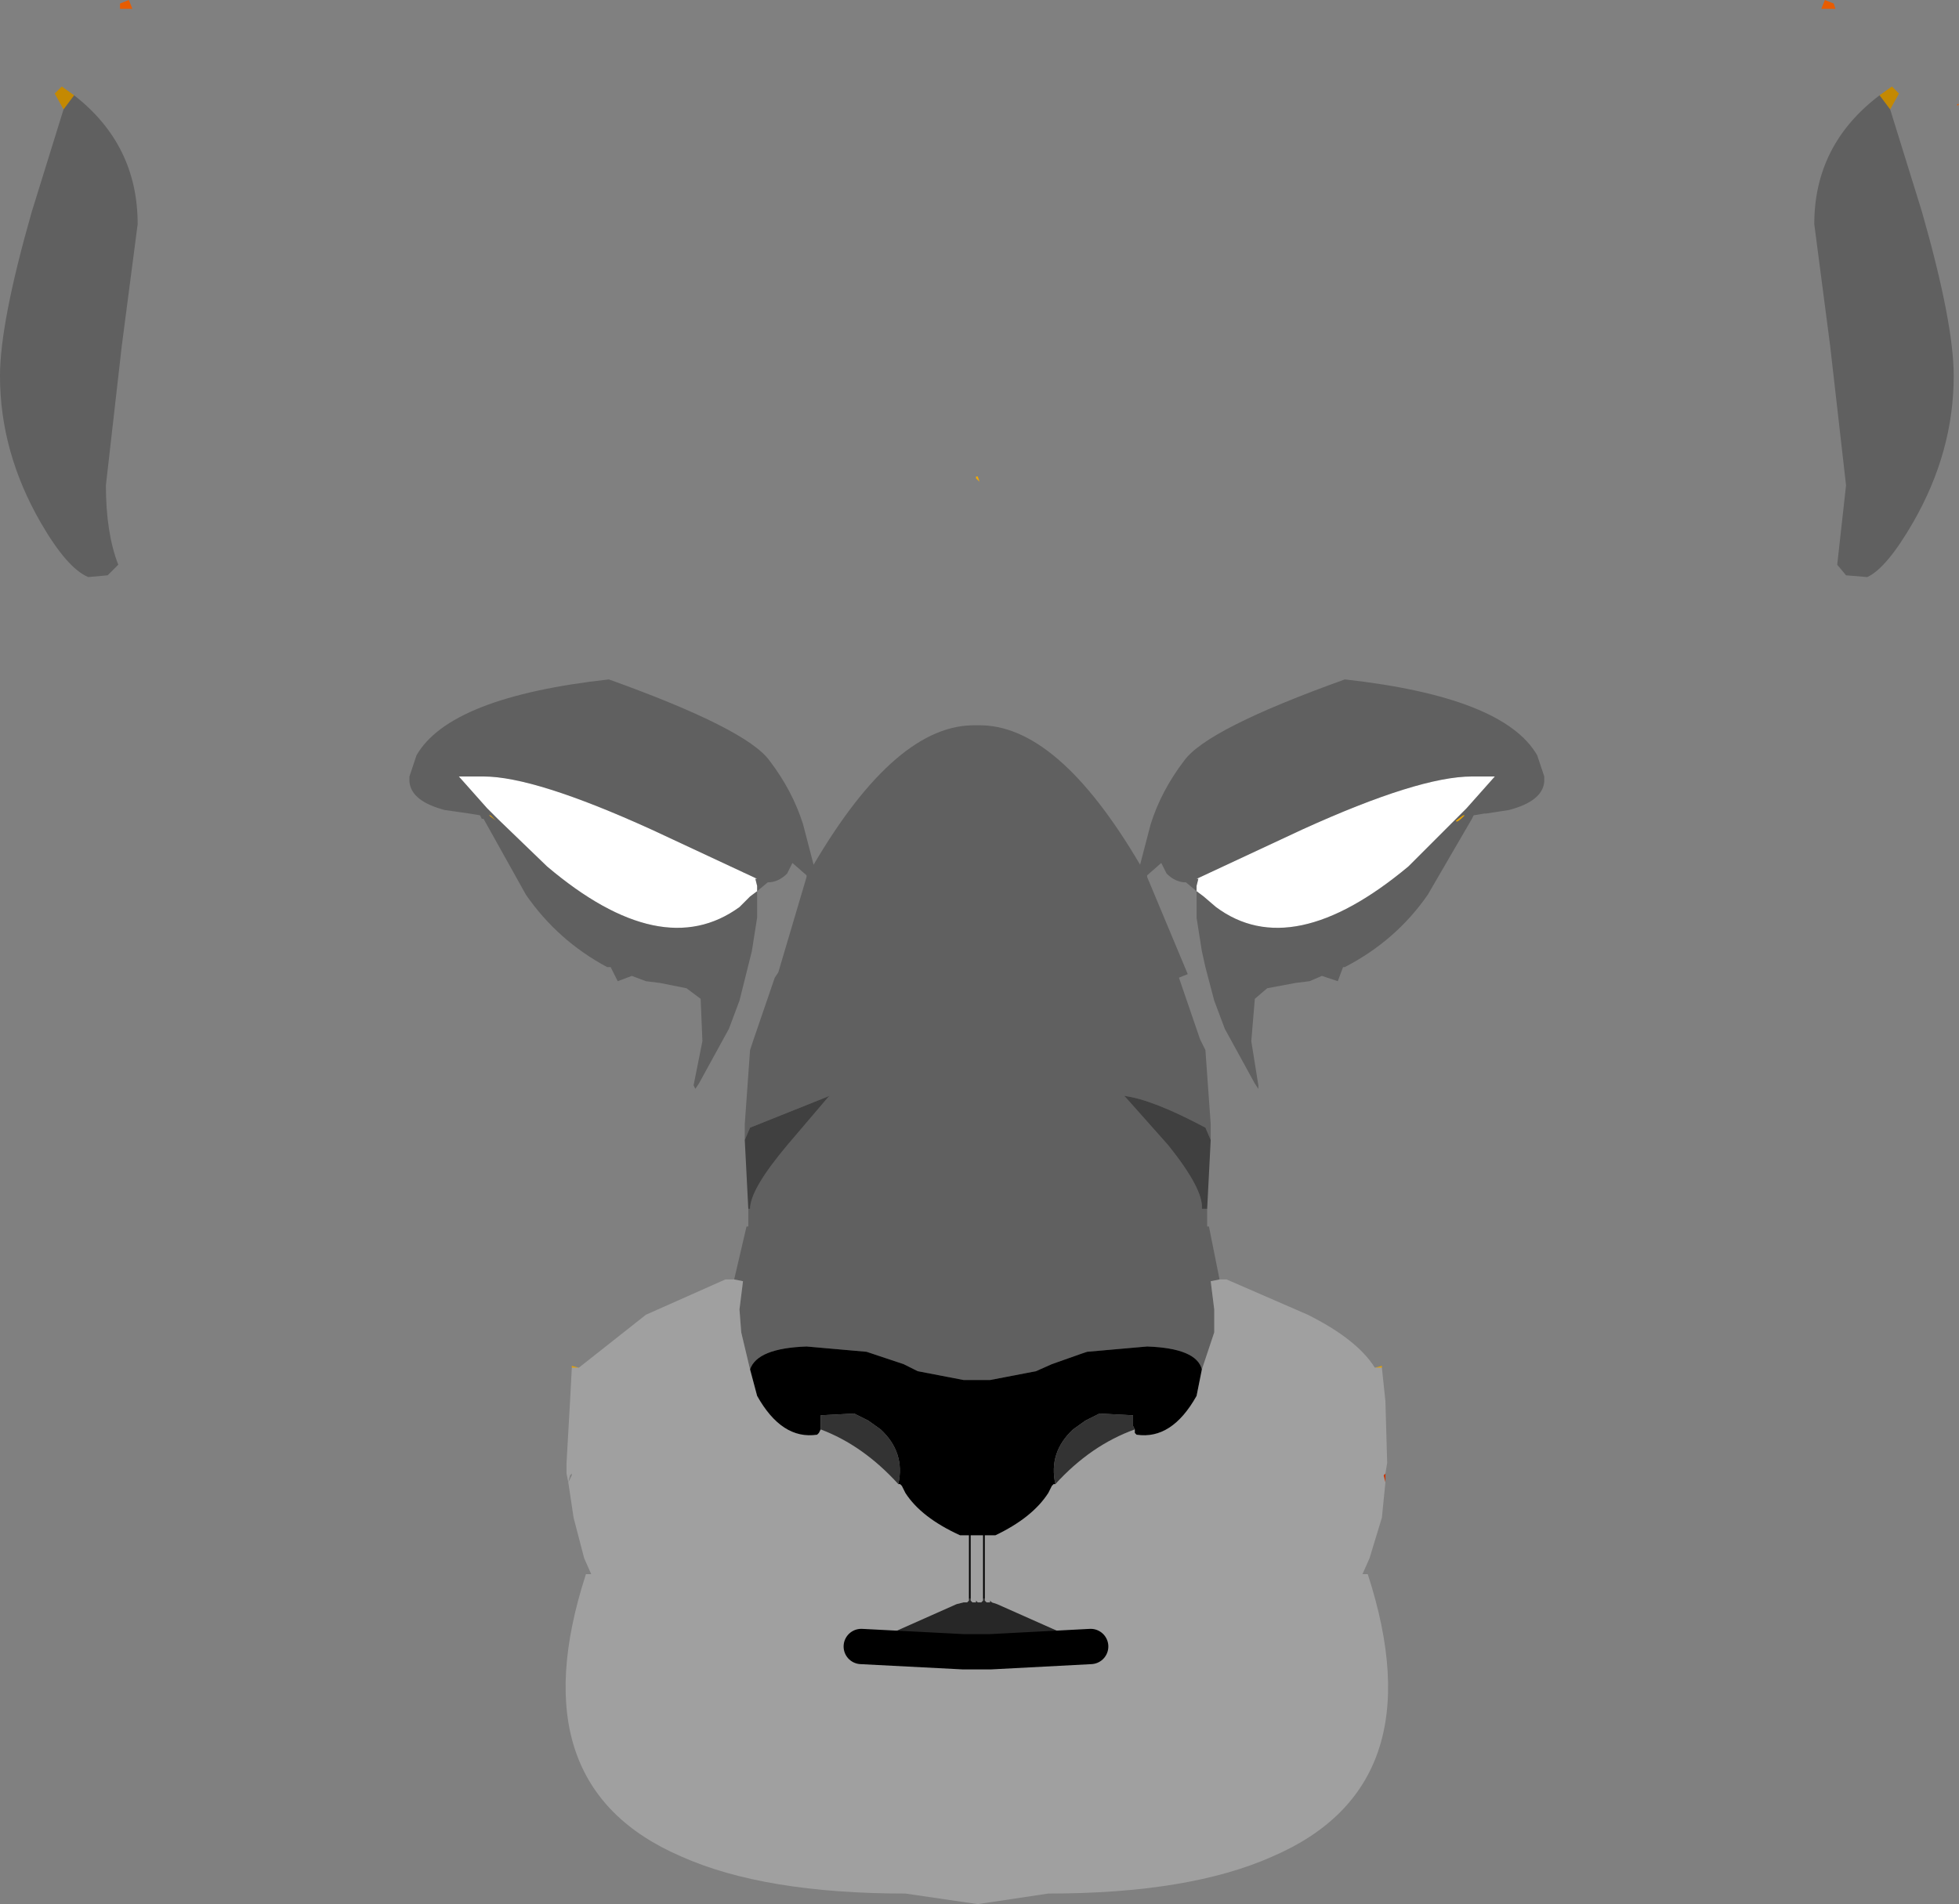 <?xml version="1.0" encoding="UTF-8" standalone="no"?>
<svg xmlns:xlink="http://www.w3.org/1999/xlink" height="53.95px" width="55.5px" xmlns="http://www.w3.org/2000/svg">
  <rect width="100%" height="100%" fill="#808080" stroke="none"/>
  <g transform="matrix(1.0, 0.0, 0.0, 1.0, 27.9, 139.7)">
    <path d="M11.35 -97.7 L11.3 -97.9 11.35 -97.95 11.35 -97.7" fill="#cc3300" fill-rule="evenodd" stroke="none"/>
    <path d="M-0.25 -126.2 L-0.2 -126.2 -0.15 -126.05 -0.25 -126.15 -0.25 -126.2" fill="#f2aa02" fill-rule="evenodd" stroke="none"/>
    <path d="M23.8 -139.7 L24.05 -139.6 24.1 -139.45 24.05 -139.45 23.7 -139.45 23.8 -139.7 M27.55 -136.75 L27.6 -136.75 27.55 -136.7 27.55 -136.75 M-24.5 -139.45 L-24.5 -139.6 -24.25 -139.7 -24.15 -139.45 -24.5 -139.45" fill="#e75c01" fill-rule="evenodd" stroke="none"/>
    <path d="M25.35 -137.0 L25.7 -137.25 25.9 -137.05 25.65 -136.6 25.35 -137.0 M-25.8 -137.0 L-26.1 -136.6 -26.35 -137.05 -26.15 -137.25 -25.8 -137.0" fill="#c48902" fill-rule="evenodd" stroke="none"/>
    <path d="M-6.45 -114.45 L-6.65 -114.3 -6.95 -114.0 Q-9.15 -112.4 -12.4 -115.15 L-13.8 -116.5 -14.0 -116.7 -14.1 -116.8 -14.9 -117.7 -14.2 -117.7 Q-12.75 -117.7 -9.45 -116.2 L-6.45 -114.8 -6.5 -114.8 -6.45 -114.6 -6.45 -114.45 M6.0 -114.45 L6.0 -114.6 6.05 -114.8 6.0 -114.8 9.0 -116.2 Q12.3 -117.7 13.8 -117.7 L14.45 -117.7 13.65 -116.8 13.55 -116.7 13.35 -116.5 12.0 -115.15 Q8.7 -112.4 6.55 -114.0 L6.2 -114.3 6.0 -114.45" fill="#ffffff" fill-rule="evenodd" stroke="none"/>
    <path d="M13.6 -116.6 Q13.35 -116.35 13.35 -116.45 L13.55 -116.6 13.6 -116.6 M11.25 -100.95 L11.05 -100.95 11.25 -101.0 11.25 -100.95 M-13.85 -116.45 L-14.05 -116.6 -14.0 -116.6 -13.85 -116.45 M-11.7 -100.95 L-11.7 -101.0 -11.5 -100.95 -11.7 -100.95" fill="#e6a202" fill-rule="evenodd" stroke="none"/>
    <path d="M0.0 -94.4 L0.0 -94.35 0.05 -94.3 0.15 -94.3 0.15 -94.35 0.2 -94.3 0.35 -94.25 2.15 -93.45 3.05 -93.2 3.0 -93.05 0.15 -92.9 0.0 -92.9 -0.05 -92.9 -0.4 -92.9 -0.45 -92.9 -0.6 -92.9 -3.5 -93.05 -3.5 -93.2 -2.6 -93.45 -0.8 -94.25 -0.6 -94.3 -0.5 -94.3 -0.45 -94.35 -0.45 -94.4 -0.4 -94.4 -0.4 -94.35 -0.35 -94.3 -0.25 -94.3 -0.25 -94.35 -0.2 -94.3 -0.1 -94.3 -0.05 -94.35 -0.05 -94.4 0.0 -94.4" fill="#272727" fill-rule="evenodd" stroke="none"/>
    <path d="M-6.65 -100.9 Q-6.45 -101.5 -5.05 -101.55 L-3.35 -101.4 -3.2 -101.35 -2.3 -101.05 -1.9 -100.85 -0.6 -100.6 0.15 -100.6 1.45 -100.85 1.9 -101.05 2.75 -101.35 2.9 -101.4 4.6 -101.55 Q6.0 -101.5 6.15 -100.9 L6.0 -100.15 Q5.3 -98.9 4.3 -99.05 L4.25 -99.1 4.25 -99.2 4.2 -99.3 4.2 -99.6 3.25 -99.65 2.85 -99.45 2.5 -99.2 Q1.8 -98.55 2.0 -97.65 L1.95 -97.65 1.9 -97.6 1.8 -97.4 Q1.35 -96.7 0.3 -96.2 L0.0 -96.2 0.0 -94.4 -0.05 -94.4 -0.05 -96.2 -0.4 -96.2 -0.4 -94.4 -0.45 -94.4 -0.45 -96.2 -0.7 -96.2 Q-1.8 -96.7 -2.25 -97.4 L-2.35 -97.6 -2.4 -97.65 -2.45 -97.65 Q-2.25 -98.55 -2.95 -99.2 L-3.3 -99.45 -3.7 -99.65 -4.65 -99.6 -4.65 -99.3 -4.65 -99.2 -4.7 -99.1 -4.75 -99.05 Q-5.75 -98.9 -6.45 -100.15 L-6.65 -100.9" fill="#000000" fill-rule="evenodd" stroke="none"/>
    <path d="M4.25 -99.2 Q3.0 -98.75 2.0 -97.65 1.8 -98.55 2.5 -99.2 L2.85 -99.45 3.25 -99.65 4.2 -99.6 4.2 -99.3 4.25 -99.2 M-2.45 -97.65 Q-3.45 -98.75 -4.65 -99.2 L-4.65 -99.3 -4.65 -99.6 -3.7 -99.65 -3.3 -99.45 -2.95 -99.2 Q-2.25 -98.55 -2.45 -97.65" fill="#333333" fill-rule="evenodd" stroke="none"/>
    <path d="M25.65 -136.6 L26.55 -133.7 Q27.45 -130.55 27.45 -129.05 27.45 -126.9 26.3 -124.9 25.55 -123.6 25.0 -123.35 L24.4 -123.4 24.15 -123.7 24.4 -125.95 23.95 -129.9 23.5 -133.35 Q23.5 -135.6 25.35 -137.0 L25.65 -136.6 M-6.45 -114.45 L-6.45 -114.4 -6.45 -114.2 -6.45 -114.15 -6.45 -114.0 -6.45 -113.7 -6.6 -112.75 -6.95 -111.35 -7.25 -110.55 -8.1 -109.0 -8.2 -108.85 -8.25 -108.95 -8.0 -110.2 -8.05 -111.4 -8.45 -111.7 -9.2 -111.85 -9.6 -111.9 -10.0 -112.05 -10.4 -111.9 -10.6 -112.3 -10.7 -112.3 Q-12.1 -113.05 -13.0 -114.35 L-14.2 -116.5 -14.25 -116.5 -14.3 -116.6 -14.6 -116.65 -15.3 -116.75 Q-16.25 -117.0 -16.3 -117.55 L-16.3 -117.7 -16.1 -118.3 Q-15.15 -119.95 -10.65 -120.45 -6.75 -119.05 -6.1 -118.15 -5.45 -117.3 -5.15 -116.35 L-4.85 -115.2 Q-2.5 -119.2 -0.25 -119.15 L-0.2 -119.15 Q2.05 -119.2 4.4 -115.2 L4.7 -116.35 Q5.0 -117.3 5.65 -118.15 6.3 -119.05 10.2 -120.45 14.7 -119.95 15.65 -118.3 L15.85 -117.7 15.85 -117.55 Q15.8 -117.0 14.85 -116.75 L14.2 -116.65 14.15 -116.65 13.85 -116.6 13.8 -116.5 12.55 -114.35 Q11.65 -113.05 10.2 -112.3 L10.15 -112.3 10.0 -111.9 9.55 -112.05 9.2 -111.9 8.8 -111.85 8.0 -111.7 7.65 -111.4 7.55 -110.2 7.75 -108.95 7.75 -108.85 7.65 -109.0 6.8 -110.55 6.5 -111.35 6.25 -112.3 6.15 -112.75 6.0 -113.7 6.0 -114.0 6.0 -114.15 6.0 -114.2 6.0 -114.4 6.0 -114.45 5.7 -114.7 Q5.4 -114.7 5.15 -114.95 L5.0 -115.25 4.6 -114.9 4.6 -114.85 5.75 -112.1 5.5 -112.0 6.1 -110.25 6.25 -109.95 6.4 -107.85 6.4 -107.4 6.25 -107.75 Q4.75 -108.55 3.95 -108.65 L4.0 -108.6 5.2 -107.25 Q6.2 -106.0 6.15 -105.45 L6.3 -105.45 6.3 -104.95 6.35 -104.95 6.65 -103.45 6.4 -103.4 6.5 -102.6 6.5 -101.95 6.15 -100.9 Q6.0 -101.5 4.6 -101.55 L2.9 -101.4 2.75 -101.35 1.9 -101.05 1.45 -100.85 0.15 -100.6 -0.6 -100.6 -1.9 -100.85 -2.3 -101.05 -3.2 -101.35 -3.35 -101.4 -5.05 -101.55 Q-6.45 -101.5 -6.65 -100.9 L-6.9 -101.95 -6.95 -102.6 -6.85 -103.4 -7.1 -103.45 -6.75 -104.95 -6.7 -104.95 -6.7 -105.45 -6.65 -105.45 Q-6.65 -106.0 -5.6 -107.25 L-4.45 -108.6 -4.4 -108.65 -6.65 -107.75 -6.8 -107.4 -6.8 -107.85 -6.65 -109.95 -6.55 -110.25 -5.95 -112.0 -5.85 -112.15 -5.05 -114.85 -5.05 -114.9 -5.45 -115.25 -5.6 -114.95 Q-5.85 -114.7 -6.15 -114.7 L-6.45 -114.45 -6.45 -114.6 -6.5 -114.8 -6.45 -114.8 -9.45 -116.2 Q-12.75 -117.7 -14.2 -117.7 L-14.9 -117.7 -14.1 -116.8 -14.0 -116.7 -13.8 -116.5 -12.4 -115.15 Q-9.15 -112.4 -6.95 -114.0 L-6.65 -114.3 -6.45 -114.45 M6.0 -114.45 L6.2 -114.3 6.55 -114.0 Q8.7 -112.4 12.0 -115.15 L13.35 -116.5 13.55 -116.7 13.65 -116.8 14.45 -117.7 13.8 -117.7 Q12.3 -117.7 9.0 -116.2 L6.0 -114.8 6.05 -114.8 6.0 -114.6 6.0 -114.45 M13.6 -116.6 L13.55 -116.6 13.35 -116.45 Q13.35 -116.35 13.6 -116.6 M-26.1 -136.6 L-25.8 -137.0 Q-24.0 -135.6 -24.0 -133.35 L-24.45 -129.9 -24.9 -125.95 Q-24.9 -124.6 -24.55 -123.7 L-24.85 -123.4 -25.4 -123.35 Q-26.0 -123.6 -26.75 -124.9 -27.9 -126.9 -27.9 -129.05 -27.9 -130.55 -27.0 -133.7 L-26.1 -136.6 M-13.85 -116.45 L-14.0 -116.6 -14.05 -116.6 -13.85 -116.45" fill="#000000" fill-opacity="0.251" fill-rule="evenodd" stroke="none"/>
    <path d="M-6.8 -107.4 L-6.65 -107.75 -4.4 -108.65 -4.45 -108.6 -5.6 -107.25 Q-6.65 -106.0 -6.65 -105.45 L-6.7 -105.45 -6.8 -107.4 M6.3 -105.45 L6.15 -105.45 Q6.2 -106.0 5.2 -107.25 L4.0 -108.6 3.95 -108.65 Q4.75 -108.55 6.25 -107.75 L6.4 -107.4 6.3 -105.45" fill="#000000" fill-opacity="0.498" fill-rule="evenodd" stroke="none"/>
    <path d="M-7.1 -103.45 L-6.85 -103.4 -6.95 -102.6 -6.9 -101.95 -6.65 -100.9 -6.45 -100.15 Q-5.75 -98.9 -4.75 -99.05 L-4.7 -99.1 -4.65 -99.2 Q-3.45 -98.75 -2.45 -97.65 L-2.4 -97.65 -2.35 -97.6 -2.25 -97.4 Q-1.8 -96.7 -0.7 -96.2 L-0.45 -96.2 -0.45 -94.4 -0.45 -94.35 -0.5 -94.3 -0.6 -94.3 -0.8 -94.25 -2.6 -93.45 -3.5 -93.2 -3.5 -93.05 -0.6 -92.9 -0.45 -92.9 -0.4 -92.9 -0.05 -92.9 0.0 -92.9 0.15 -92.9 3.0 -93.05 3.05 -93.2 2.15 -93.45 0.35 -94.25 0.2 -94.3 0.15 -94.35 0.15 -94.3 0.05 -94.3 0.0 -94.35 0.0 -94.4 0.0 -96.2 0.3 -96.2 Q1.35 -96.7 1.8 -97.4 L1.9 -97.6 1.95 -97.65 2.0 -97.65 Q3.0 -98.75 4.25 -99.2 L4.25 -99.1 4.3 -99.05 Q5.3 -98.9 6.0 -100.15 L6.15 -100.9 6.5 -101.95 6.5 -102.6 6.4 -103.4 6.65 -103.45 6.85 -103.45 9.15 -102.45 Q10.55 -101.75 11.05 -100.95 L11.25 -100.95 11.35 -100.0 11.4 -98.25 11.35 -97.95 11.3 -97.9 11.35 -97.7 11.25 -96.7 10.9 -95.55 10.7 -95.1 10.85 -95.1 Q12.8 -89.1 8.15 -87.1 5.8 -86.05 1.8 -86.05 L-0.2 -85.75 -2.25 -86.05 Q-6.25 -86.05 -8.6 -87.1 -13.25 -89.1 -11.3 -95.1 L-11.15 -95.1 -11.35 -95.55 -11.65 -96.7 -11.8 -97.7 -11.7 -97.9 -11.7 -97.95 -11.75 -97.9 -11.8 -97.7 -11.85 -97.95 -11.85 -98.25 -11.75 -100.0 -11.7 -100.95 -11.5 -100.95 -9.6 -102.45 -7.35 -103.45 -7.1 -103.45 M-0.4 -94.4 L-0.4 -96.2 -0.05 -96.2 -0.05 -94.4 -0.05 -94.35 -0.1 -94.3 -0.2 -94.3 -0.25 -94.35 -0.25 -94.3 -0.35 -94.3 -0.4 -94.35 -0.4 -94.4" fill="#ffffff" fill-opacity="0.251" fill-rule="evenodd" stroke="none"/>
    <path d="M3.0 -93.05 L0.15 -92.9 0.0 -92.9 -0.05 -92.9 -0.4 -92.9 -0.45 -92.9 -0.6 -92.9 -3.5 -93.05" fill="none" stroke="#000000" stroke-linecap="round" stroke-linejoin="round" stroke-width="1.0"/>
  </g>
</svg>
